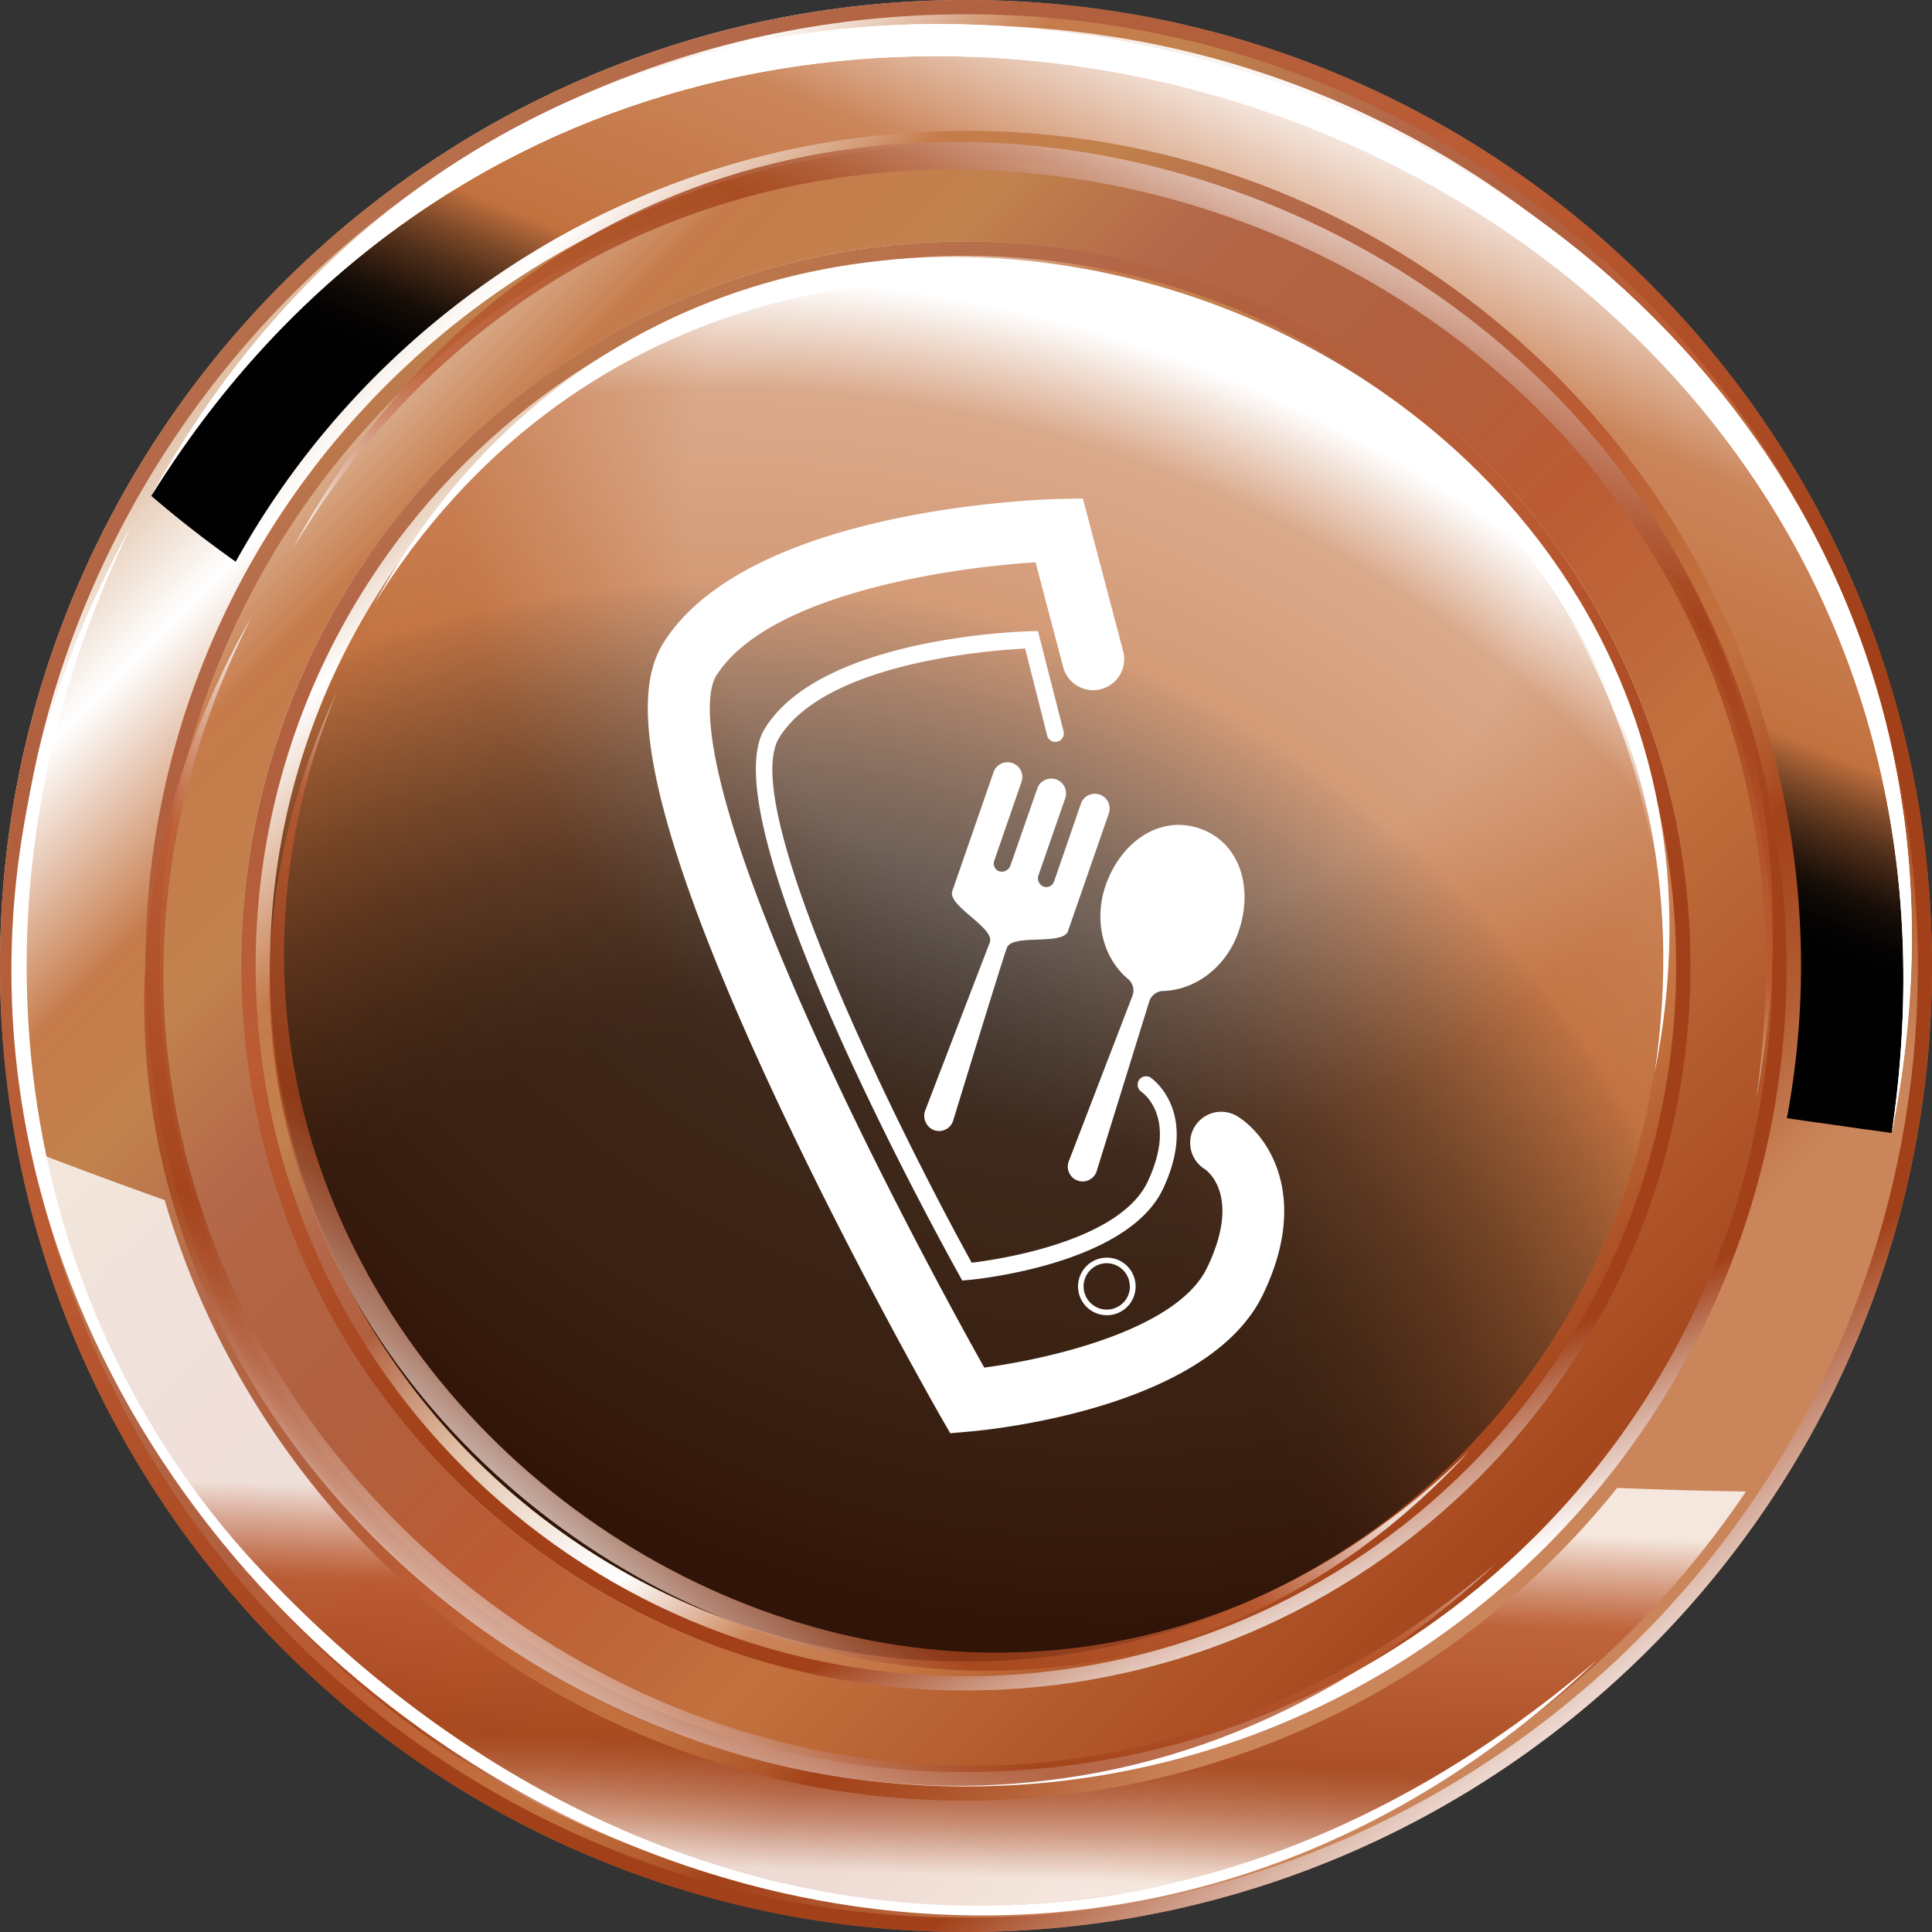 <svg xmlns="http://www.w3.org/2000/svg" xmlns:xlink="http://www.w3.org/1999/xlink" viewBox="0 0 500 500"><rect x="0" y="0" width="500" height="500" fill="#333333" stroke="none"/><defs><style>.cls-1{isolation:isolate;}.cls-2{fill:url(#linear-gradient);}.cls-3{fill:url(#linear-gradient-2);}.cls-10,.cls-4,.cls-6{mix-blend-mode:screen;}.cls-4{fill:url(#linear-gradient-3);}.cls-11,.cls-13,.cls-14,.cls-15,.cls-5{mix-blend-mode:multiply;}.cls-5{fill:url(#radial-gradient);}.cls-6{opacity:0.7;fill:url(#radial-gradient-2);}.cls-7{fill:url(#linear-gradient-4);}.cls-8{fill:url(#linear-gradient-5);}.cls-9{fill:url(#linear-gradient-6);}.cls-10{fill:url(#linear-gradient-7);}.cls-11,.cls-13,.cls-14,.cls-15{opacity:0.8;}.cls-11{fill:url(#linear-gradient-8);}.cls-12{fill:#fff;}.cls-13{fill:url(#linear-gradient-9);}.cls-14{fill:url(#linear-gradient-10);}.cls-15{fill:url(#linear-gradient-11);}</style><linearGradient id="linear-gradient" x1="76.56" y1="76.54" x2="404.4" y2="404.38" gradientUnits="userSpaceOnUse"><stop offset="0" stop-color="#e0bfa4"/><stop offset="0.08" stop-color="#fff"/><stop offset="0.19" stop-color="#c67b4b"/><stop offset="0.26" stop-color="#c2824d"/><stop offset="0.29" stop-color="#bd7a4c"/><stop offset="0.36" stop-color="#b4694a"/><stop offset="0.4" stop-color="#b26443"/><stop offset="0.47" stop-color="#b1603f"/><stop offset="0.56" stop-color="#bb5b33"/><stop offset="0.68" stop-color="#c2713e"/><stop offset="0.71" stop-color="#c06e3c"/><stop offset="0.74" stop-color="#b96434"/><stop offset="0.77" stop-color="#ae5327"/><stop offset="0.79" stop-color="#a24119"/><stop offset="0.82" stop-color="#a74921"/><stop offset="0.87" stop-color="#b45f35"/><stop offset="0.93" stop-color="#c98257"/><stop offset="0.94" stop-color="#cb855a"/></linearGradient><linearGradient id="linear-gradient-2" x1="33.69" y1="33.7" x2="448.06" y2="448.07" gradientUnits="userSpaceOnUse"><stop offset="0.15" stop-color="#e0bfa4"/><stop offset="0.21" stop-color="#c67b4b"/><stop offset="0.29" stop-color="#c2824d"/><stop offset="0.31" stop-color="#bd7a4c"/><stop offset="0.36" stop-color="#b4694a"/><stop offset="0.4" stop-color="#b26443"/><stop offset="0.47" stop-color="#b1603f"/><stop offset="0.56" stop-color="#bb5b33"/><stop offset="0.68" stop-color="#c2713e"/><stop offset="0.9" stop-color="#a24119"/><stop offset="0.92" stop-color="#a74921"/><stop offset="0.95" stop-color="#b45f35"/><stop offset="0.99" stop-color="#c98257"/><stop offset="0.99" stop-color="#cb855a"/></linearGradient><linearGradient id="linear-gradient-3" x1="125.8" y1="107.5" x2="395.28" y2="416.72" gradientUnits="userSpaceOnUse"><stop offset="0" stop-color="#e0bfa4"/><stop offset="0.06" stop-color="#fff"/><stop offset="0.19" stop-color="#c67b4b"/><stop offset="0.26" stop-color="#c2824d"/><stop offset="0.28" stop-color="#bd7a4c"/><stop offset="0.32" stop-color="#b4694a"/><stop offset="0.39" stop-color="#b1603f"/><stop offset="0.4" stop-color="#b86d4d"/><stop offset="0.44" stop-color="#cd997c"/><stop offset="0.47" stop-color="#dbb599"/><stop offset="0.48" stop-color="#e0bfa4"/><stop offset="0.53" stop-color="#eedccd"/><stop offset="0.58" stop-color="#faf5f1"/><stop offset="0.61" stop-color="#fff"/><stop offset="0.69" stop-color="#cb855a"/><stop offset="0.78" stop-color="#c2713e"/><stop offset="0.86" stop-color="#ae5327"/><stop offset="0.92" stop-color="#a24119"/></linearGradient><radialGradient id="radial-gradient" cx="259.31" cy="220.88" r="69.81" gradientTransform="translate(-794.83 -794.74) scale(4.18 4.18)" gradientUnits="userSpaceOnUse"><stop offset="0.38" stop-color="#fff"/><stop offset="0.58" stop-color="#cb855a"/><stop offset="0.76" stop-color="#c2713e"/><stop offset="0.83" stop-color="#bd6a39"/><stop offset="0.92" stop-color="#b1572a"/><stop offset="1" stop-color="#a24119"/></radialGradient><radialGradient id="radial-gradient-2" cx="234.55" cy="291.2" r="85.59" gradientTransform="translate(-794.83 -794.74) scale(4.18 4.18)" gradientUnits="userSpaceOnUse"><stop offset="0.42" stop-color="#010101"/><stop offset="0.46" stop-color="#060403"/><stop offset="0.51" stop-color="#150d07"/><stop offset="0.57" stop-color="#2f1b0f"/><stop offset="0.63" stop-color="#52301a"/><stop offset="0.69" stop-color="#7f4a29"/><stop offset="0.75" stop-color="#b5693a"/><stop offset="0.76" stop-color="#c2713e"/><stop offset="0.9" stop-color="#cb855a"/><stop offset="0.98" stop-color="#fff"/></radialGradient><linearGradient id="linear-gradient-4" x1="162.76" y1="56.31" x2="331.65" y2="431.35" gradientUnits="userSpaceOnUse"><stop offset="0" stop-color="#c2824d"/><stop offset="0.04" stop-color="#bd7a4c"/><stop offset="0.14" stop-color="#b4694a"/><stop offset="0.17" stop-color="#b26443"/><stop offset="0.22" stop-color="#b1603f"/><stop offset="0.39" stop-color="#bb5b33"/><stop offset="0.66" stop-color="#a24119"/><stop offset="0.88" stop-color="#a24119"/><stop offset="1" stop-color="#fff"/></linearGradient><linearGradient id="linear-gradient-5" x1="162.8" y1="56.42" x2="331.68" y2="431.42" xlink:href="#linear-gradient-4"/><linearGradient id="linear-gradient-6" x1="66.55" y1="2.25" x2="406.81" y2="461.72" xlink:href="#linear-gradient-4"/><linearGradient id="linear-gradient-7" x1="343.92" y1="17.78" x2="266.11" y2="206.52" gradientUnits="userSpaceOnUse"><stop offset="0.02" stop-color="#fff"/><stop offset="0.29" stop-color="#cb855a"/><stop offset="0.56" stop-color="#c2713e"/><stop offset="0.57" stop-color="#b5693a"/><stop offset="0.61" stop-color="#7f4a29"/><stop offset="0.65" stop-color="#52301a"/><stop offset="0.69" stop-color="#2f1b0f"/><stop offset="0.72" stop-color="#150d07"/><stop offset="0.76" stop-color="#060403"/><stop offset="0.79" stop-color="#010101"/></linearGradient><linearGradient id="linear-gradient-8" x1="229.81" y1="390.21" x2="226.09" y2="484.6" gradientUnits="userSpaceOnUse"><stop offset="0" stop-color="#fff"/><stop offset="0.08" stop-color="#e7c5b7"/><stop offset="0.17" stop-color="#cf8c70"/><stop offset="0.23" stop-color="#c16944"/><stop offset="0.26" stop-color="#bb5b33"/><stop offset="0.66" stop-color="#a24119"/><stop offset="0.69" stop-color="#a54821"/><stop offset="0.74" stop-color="#ae5a37"/><stop offset="0.8" stop-color="#bd775b"/><stop offset="0.87" stop-color="#d1a08c"/><stop offset="0.94" stop-color="#ead4cb"/><stop offset="1" stop-color="#fff"/></linearGradient><linearGradient id="linear-gradient-9" x1="262.37" y1="219.29" x2="340.62" y2="45.42" xlink:href="#linear-gradient-8"/><linearGradient id="linear-gradient-10" x1="478.74" y1="-174.26" x2="556.99" y2="-348.15" gradientTransform="matrix(0.53, 0.85, 0.85, -0.53, 122.44, -221.41)" xlink:href="#linear-gradient-8"/><linearGradient id="linear-gradient-11" x1="220.79" y1="264.53" x2="117.28" y2="371.35" gradientTransform="matrix(1, -0.07, 0.07, 1, -10.01, 34.85)" xlink:href="#linear-gradient-8"/></defs><g class="cls-1"><g id="Layer_1" data-name="Layer 1"><path class="cls-2" d="M500,250c0,138.07-111.88,250-250,250S0,388.07,0,250,111.9,0,250,0,500,111.84,500,250Z"/><path class="cls-3" d="M462.35,250c0,117.31-95.12,212.34-212.37,212.34S37.62,367.31,37.62,250,132.71,37.62,250,37.62,462.35,132.72,462.35,250Z"/><path class="cls-4" d="M437.51,250c0,103.56-84,187.48-187.53,187.48S62.45,353.56,62.45,250,146.41,62.5,250,62.5,437.51,146.42,437.51,250Z"/><path class="cls-5" d="M430.09,250c0,99.39-80.65,180-180.11,180S69.91,349.39,69.91,250A180,180,0,0,1,250,69.94C349.44,69.94,430.09,150.52,430.09,250Z"/><path class="cls-6" d="M430.09,250c0,99.39-80.65,180-180.11,180S69.91,349.39,69.91,250A180,180,0,0,1,250,69.94C349.44,69.94,430.09,150.52,430.09,250Z"/><path class="cls-7" d="M250,37.62C132.71,37.62,37.62,132.72,37.62,250S132.71,462.34,250,462.34s212.37-95,212.37-212.34S367.23,37.62,250,37.62Zm0,421C134.93,458.59,41.31,365,41.31,250S134.93,41.35,250,41.35,458.63,134.93,458.63,250,365,458.59,250,458.59Z"/><path class="cls-8" d="M250,62.5C146.41,62.5,62.45,146.42,62.45,250s84,187.48,187.53,187.48S437.51,353.56,437.51,250,353.54,62.5,250,62.5Zm0,371.3C148.63,433.8,66.16,351.32,66.16,250S148.63,66.21,250,66.21,433.78,148.64,433.78,250,351.35,433.8,250,433.8Z"/><path class="cls-9" d="M250,0C111.9,0,0,111.84,0,250S111.9,500,250,500,500,388.07,500,250,388.12,0,250,0Zm0,496.29C114.2,496.29,3.64,385.76,3.64,250S114.2,3.69,250,3.69,496.33,114.17,496.33,250,385.83,496.29,250,496.29Z"/><path class="cls-10" d="M61,145.37C97.85,78.92,168.74,33.86,250,33.86c119.16,0,216.1,96.92,216.1,216.14a213.46,213.46,0,0,1-3.65,39.37c6.61,1,13.19,1.87,19.8,2.84,2.42.29,4.89.69,7.34,1A243.94,243.94,0,0,0,493.38,250c0-134.49-109-243.44-243.4-243.44A243.15,243.15,0,0,0,39.15,128.32C46.09,134.31,53.42,140,61,145.37Z"/><path class="cls-11" d="M418.52,385.07A215.85,215.85,0,0,1,250,466c-98.07,0-181.14-65.78-207.39-155.42-10.43-3.71-20.74-7.53-31.05-11.45C34.28,410,132.4,493.39,250,493.39A243.29,243.29,0,0,0,451.85,386C440.72,385.85,429.66,385.51,418.52,385.07Z"/><path class="cls-12" d="M489.57,293.22C528.84,29.12,174.8-90.49,39.15,128.32,169.47-108.51,543.11,27.73,489.57,293.22Z"/><path class="cls-12" d="M489.57,293.22C528.84,29.12,174.8-90.49,39.15,128.32,169.47-108.51,543.11,27.73,489.57,293.22Z"/><path class="cls-13" d="M454.48,284.44c33-228-264.68-331.23-378.8-142.32C185.31-62.29,499.44,55.29,454.48,284.44Z"/><path class="cls-12" d="M428.23,277.58C457.14,83.3,196.74-4.63,96.86,156.28,192.8-17.85,467.59,82.34,428.23,277.58Z"/><path class="cls-12" d="M413.33,429.6c-117,100.3-255.63,74.5-347.57-25.2C4.65,338-13.81,233.83,34,136.08-97.08,372.52,217.11,616.22,413.33,429.6Z"/><path class="cls-14" d="M387.31,404.5C211.85,553.89-34.07,356.87,65.07,159.65-49.58,361.41,217.23,564.62,387.31,404.5Z"/><path class="cls-15" d="M380.3,375.46c-140,137.74-364.44-21-293.15-196.34C2.85,359.15,245.62,522.32,380.3,375.46Z"/><path class="cls-12" d="M291.88,253.31a3.89,3.89,0,0,1,1.25,4.26l-16.52,42.95a3.83,3.83,0,1,0,7.23,2.51l13.63-44a3.91,3.91,0,0,1,3.62-2.57c8.3-.26,16.26-6.18,19.42-15.29,4-11.46.29-23.19-10-26.75s-20.43,3.35-24.41,14.82C283,238.38,285.54,248,291.88,253.31Z"/><path class="cls-12" d="M275.73,206.43a3.83,3.83,0,0,0-7.23-2.51l-7,20.06a2.32,2.32,0,0,1-3,1.47,2.12,2.12,0,0,1-1.19-2.68l7-20.27a3.83,3.83,0,1,0-7.23-2.51l-10.63,30.62c-1.32,3.81,11,9.44,9.73,13.23l-16.73,43.53a4,4,0,0,0,2,5,3.83,3.83,0,0,0,5.19-2.23s11.94-39.09,13.92-44.8c1.32-3.8,14.51-.55,15.83-4.36l10.63-30.62a3.83,3.83,0,0,0-7.23-2.51l-7,20.28a2.11,2.11,0,0,1-2.58,1.36,2.3,2.3,0,0,1-1.44-3Z"/><path class="cls-12" d="M320.29,288.94a8,8,0,0,0-8.49,13.63c.1.06,9.83,6.42.56,25.57-7.75,16-40.55,23.5-57.64,25.79-6.56-11.72-24.43-44.29-40.53-79C178,197,183,178.65,185.36,174.88,198.54,154,244.75,147,268,145.52l7.14,27.11a8,8,0,0,0,15.53-4.09L280.24,129l-6.33.14c-3.26.07-80.06,2.17-102.13,37.12-6.38,10.09-10.43,33.06,27.88,115.52,20.35,43.82,43.47,84.28,43.7,84.68l2.56,4.46,5.12-.45c6.27-.55,61.69-6.25,75.78-35.38C339.21,309.53,328,293.72,320.29,288.94Z"/><path class="cls-12" d="M301,307.65c9.51-20.28-3.17-28.74-3.3-28.82a2.19,2.19,0,0,0-2.38,3.67c.39.27,9.53,6.62,1.71,23.29-7.28,15.51-38.51,20.15-45.55,21-18.21-33-60.71-118.08-49.84-135.84,11.92-19.46,54.52-22.65,63.67-23.11L271,190.35a2.19,2.19,0,0,0,4.25-1.08l-6.62-25.92-1.74,0c-2.22.05-54.48,1.51-69,25.28-14.35,23.43,43.77,129.51,50.45,141.53l.69,1.24,1.42-.13C252.12,331.16,291.73,327.34,301,307.65Z"/><path class="cls-12" d="M279,332.92a7.45,7.45,0,1,0,7.44-7.44A7.45,7.45,0,0,0,279,332.92Zm13.43,0a6,6,0,1,1-6-6A6,6,0,0,1,292.39,332.92Z"/></g></g></svg>